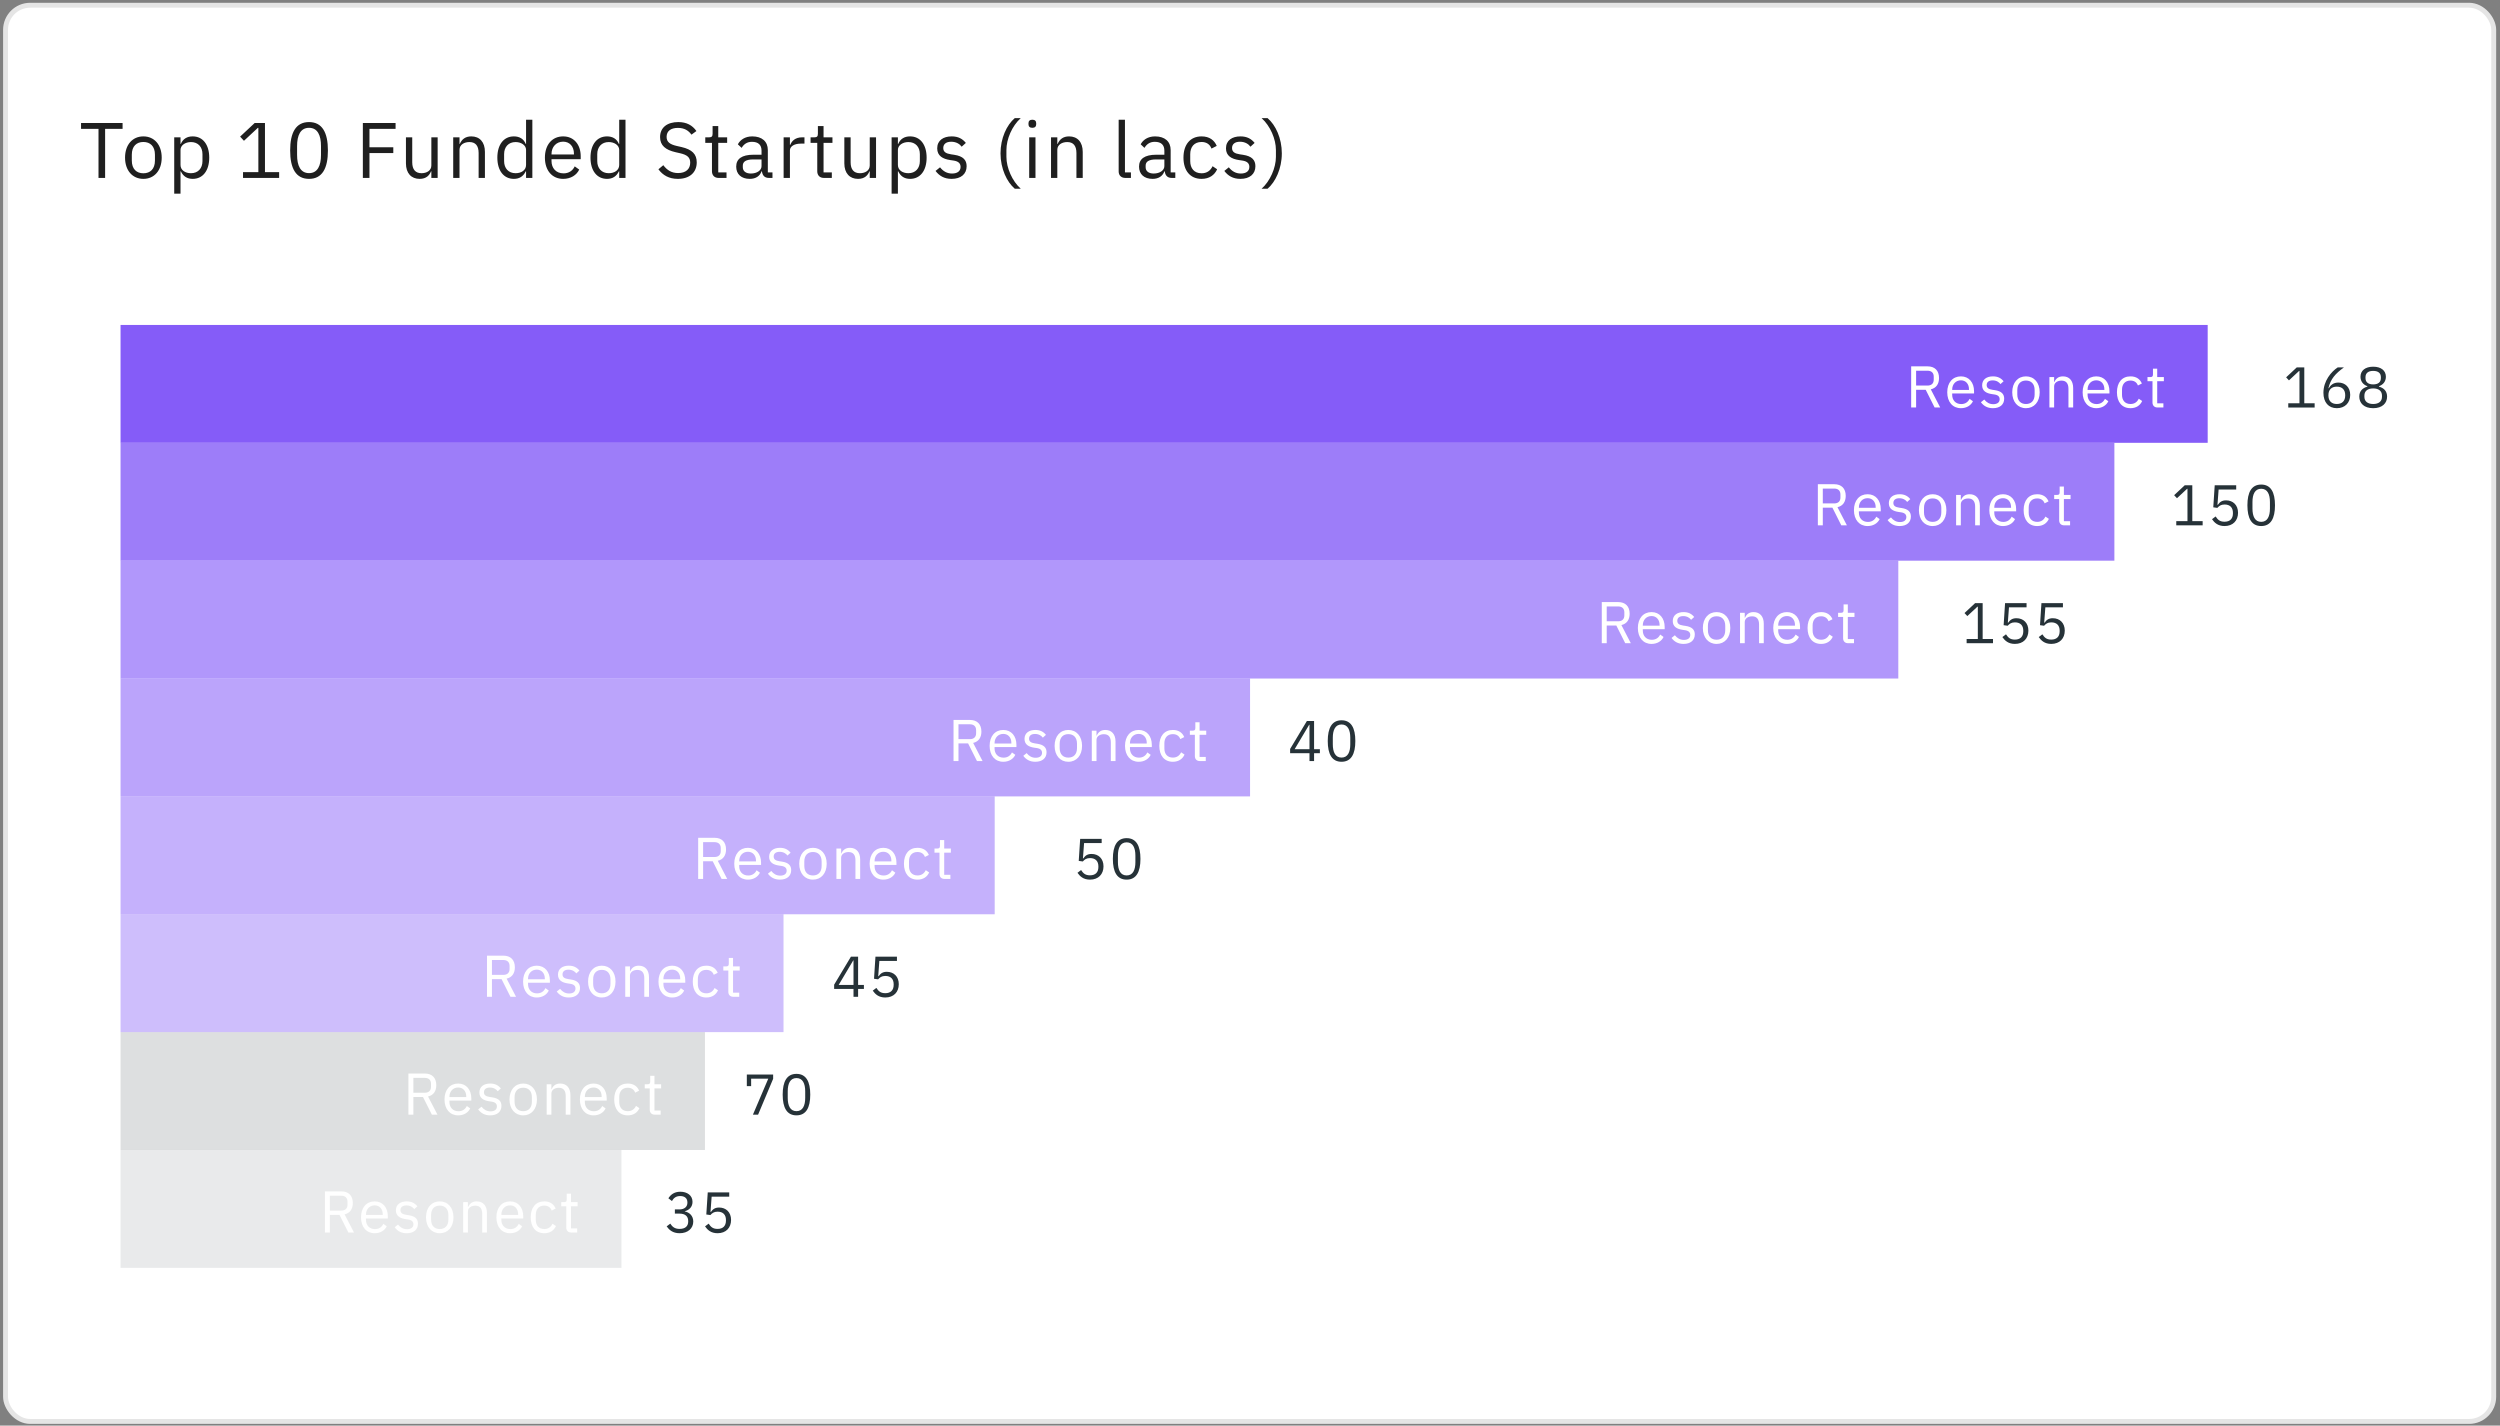 <svg width="477" height="272" viewBox="0 0 477 272" fill="none" xmlns="http://www.w3.org/2000/svg">
<rect x="0" y="0" width="477" height="272" fill="#808080" stroke="none"/>
<rect x="1.058" y="1" width="474.742" height="270.209" rx="4.691" fill="white" stroke="#E5E5E5" stroke-width="0.938"/>
<path d="M441.633 77.751V76.94H439.659V70.098H438.223L436.194 71.995L436.732 72.576L438.661 70.778H438.738V76.94H436.6V77.751H441.633ZM445.875 77.882C447.41 77.882 448.419 76.852 448.419 75.35C448.419 73.903 447.476 72.993 446.16 72.993C445.228 72.993 444.68 73.464 444.318 74.089L444.263 74.067C444.68 72.291 445.59 71.293 447.224 70.098H446.04C444.812 70.898 443.309 72.674 443.309 74.944C443.309 76.764 444.285 77.882 445.875 77.882ZM445.864 77.082C444.855 77.082 444.263 76.501 444.263 75.47V75.383C444.263 74.352 444.855 73.771 445.864 73.771C446.873 73.771 447.465 74.352 447.465 75.383V75.47C447.465 76.501 446.873 77.082 445.864 77.082ZM452.804 77.882C454.547 77.882 455.457 76.929 455.457 75.668C455.457 74.626 454.832 74.023 453.911 73.771V73.683C454.712 73.409 455.227 72.762 455.227 71.885C455.227 70.723 454.328 69.966 452.804 69.966C451.28 69.966 450.381 70.723 450.381 71.885C450.381 72.762 450.896 73.409 451.696 73.683V73.771C450.775 74.023 450.151 74.626 450.151 75.668C450.151 76.929 451.061 77.882 452.804 77.882ZM452.804 77.082C451.74 77.082 451.126 76.578 451.126 75.712V75.481C451.126 74.615 451.74 74.111 452.804 74.111C453.867 74.111 454.481 74.615 454.481 75.481V75.712C454.481 76.578 453.867 77.082 452.804 77.082ZM452.804 73.343C451.85 73.343 451.335 72.916 451.335 72.137V71.973C451.335 71.194 451.85 70.767 452.804 70.767C453.758 70.767 454.273 71.194 454.273 71.973V72.137C454.273 72.916 453.758 73.343 452.804 73.343Z" fill="#263238"/>
<path d="M420.265 100.238V99.427H418.291V92.585H416.855L414.827 94.482L415.364 95.063L417.294 93.265H417.37V99.427H415.232V100.238H420.265ZM426.667 92.585H422.567L422.293 96.796L423.071 96.905C423.389 96.554 423.74 96.258 424.442 96.258C425.483 96.258 426.042 96.839 426.042 97.848V97.958C426.042 98.966 425.483 99.547 424.442 99.547C423.521 99.547 423.137 99.142 422.742 98.539L422.051 99.065C422.512 99.723 423.17 100.37 424.442 100.37C426.053 100.37 427.018 99.328 427.018 97.837C427.018 96.357 426.053 95.469 424.738 95.469C423.937 95.469 423.532 95.798 423.17 96.313H423.093L423.312 93.397H426.667V92.585ZM431.436 100.37C433.267 100.37 434.068 98.912 434.068 96.412C434.068 93.912 433.267 92.454 431.436 92.454C429.605 92.454 428.805 93.912 428.805 96.412C428.805 98.912 429.605 100.37 431.436 100.37ZM431.436 99.57C430.241 99.57 429.77 98.517 429.77 97.037V95.787C429.77 94.307 430.241 93.254 431.436 93.254C432.631 93.254 433.103 94.307 433.103 95.787V97.037C433.103 98.517 432.631 99.57 431.436 99.57Z" fill="#263238"/>
<path d="M380.265 122.727V121.915H378.291V115.074H376.855L374.827 116.97L375.364 117.551L377.294 115.753H377.37V121.915H375.232V122.727H380.265ZM386.667 115.074H382.567L382.293 119.284L383.071 119.393C383.389 119.043 383.74 118.747 384.442 118.747C385.483 118.747 386.042 119.328 386.042 120.336V120.446C386.042 121.455 385.483 122.036 384.442 122.036C383.521 122.036 383.137 121.63 382.742 121.027L382.051 121.553C382.512 122.211 383.17 122.858 384.442 122.858C386.053 122.858 387.018 121.817 387.018 120.325C387.018 118.845 386.053 117.957 384.738 117.957C383.937 117.957 383.532 118.286 383.17 118.801H383.093L383.312 115.885H386.667V115.074ZM393.607 115.074H389.506L389.232 119.284L390.011 119.393C390.329 119.043 390.68 118.747 391.381 118.747C392.423 118.747 392.982 119.328 392.982 120.336V120.446C392.982 121.455 392.423 122.036 391.381 122.036C390.46 122.036 390.077 121.63 389.682 121.027L388.991 121.553C389.452 122.211 390.11 122.858 391.381 122.858C392.993 122.858 393.958 121.817 393.958 120.325C393.958 118.845 392.993 117.957 391.677 117.957C390.877 117.957 390.471 118.286 390.11 118.801H390.033L390.252 115.885H393.607V115.074Z" fill="#263238"/>
<path d="M250.726 145.215V143.713H251.833V142.945H250.726V137.562H249.356L246.154 142.901V143.713H249.849V145.215H250.726ZM249.794 138.274H249.849V142.945H247.02L249.794 138.274ZM255.966 145.346C257.797 145.346 258.598 143.888 258.598 141.388C258.598 138.888 257.797 137.43 255.966 137.43C254.135 137.43 253.335 138.888 253.335 141.388C253.335 143.888 254.135 145.346 255.966 145.346ZM255.966 144.546C254.771 144.546 254.3 143.493 254.3 142.013V140.763C254.3 139.283 254.771 138.231 255.966 138.231C257.161 138.231 257.633 139.283 257.633 140.763V142.013C257.633 143.493 257.161 144.546 255.966 144.546Z" fill="#263238"/>
<path d="M210.198 160.05H206.097L205.823 164.26L206.601 164.37C206.919 164.019 207.27 163.723 207.972 163.723C209.013 163.723 209.573 164.304 209.573 165.313V165.423C209.573 166.431 209.013 167.012 207.972 167.012C207.051 167.012 206.667 166.607 206.272 166.004L205.582 166.53C206.042 167.188 206.7 167.835 207.972 167.835C209.584 167.835 210.548 166.793 210.548 165.302C210.548 163.822 209.584 162.934 208.268 162.934C207.467 162.934 207.062 163.263 206.7 163.778H206.623L206.842 160.861H210.198V160.05ZM214.966 167.835C216.797 167.835 217.598 166.376 217.598 163.877C217.598 161.377 216.797 159.919 214.966 159.919C213.135 159.919 212.335 161.377 212.335 163.877C212.335 166.376 213.135 167.835 214.966 167.835ZM214.966 167.034C213.771 167.034 213.3 165.982 213.3 164.502V163.252C213.3 161.771 213.771 160.719 214.966 160.719C216.161 160.719 216.633 161.771 216.633 163.252V164.502C216.633 165.982 216.161 167.034 214.966 167.034Z" fill="#263238"/>
<path d="M163.726 190.19V188.688H164.833V187.921H163.726V182.537H162.356L159.154 187.877V188.688H162.849V190.19H163.726ZM162.794 183.25H162.849V187.921H160.02L162.794 183.25ZM171.137 182.537H167.037L166.763 186.748L167.541 186.857C167.859 186.506 168.21 186.21 168.912 186.21C169.953 186.21 170.512 186.792 170.512 187.8V187.91C170.512 188.919 169.953 189.5 168.912 189.5C167.991 189.5 167.607 189.094 167.212 188.491L166.521 189.017C166.982 189.675 167.64 190.322 168.912 190.322C170.523 190.322 171.488 189.28 171.488 187.789C171.488 186.309 170.523 185.421 169.208 185.421C168.407 185.421 168.001 185.75 167.64 186.265H167.563L167.782 183.349H171.137V182.537Z" fill="#263238"/>
<path d="M144.643 212.679L147.515 205.837V205.026H142.494V207.24H143.316V205.815H146.584L143.656 212.679H144.643ZM151.966 212.81C153.797 212.81 154.598 211.352 154.598 208.852C154.598 206.352 153.797 204.894 151.966 204.894C150.135 204.894 149.335 206.352 149.335 208.852C149.335 211.352 150.135 212.81 151.966 212.81ZM151.966 212.01C150.771 212.01 150.3 210.957 150.3 209.477V208.227C150.3 206.747 150.771 205.694 151.966 205.694C153.161 205.694 153.633 206.747 153.633 208.227V209.477C153.633 210.957 153.161 212.01 151.966 212.01Z" fill="#263238"/>
<path d="M128.766 230.759V231.56H129.665C130.739 231.56 131.309 232.075 131.309 232.974V233.062C131.309 233.961 130.739 234.476 129.665 234.476C128.733 234.476 128.283 234.071 127.889 233.468L127.198 233.994C127.669 234.652 128.349 235.299 129.676 235.299C131.233 235.299 132.274 234.389 132.274 233.073C132.274 231.922 131.485 231.308 130.663 231.143V231.099C131.474 230.891 132.132 230.299 132.132 229.312C132.132 228.073 131.101 227.382 129.807 227.382C128.579 227.382 127.911 228.018 127.527 228.632L128.207 229.159C128.525 228.577 128.996 228.205 129.785 228.205C130.597 228.205 131.156 228.61 131.156 229.411V229.488C131.156 230.222 130.63 230.759 129.599 230.759H128.766ZM139.137 227.514H135.037L134.763 231.724L135.541 231.834C135.859 231.483 136.21 231.187 136.912 231.187C137.953 231.187 138.512 231.768 138.512 232.777V232.886C138.512 233.895 137.953 234.476 136.912 234.476C135.991 234.476 135.607 234.071 135.212 233.468L134.521 233.994C134.982 234.652 135.64 235.299 136.912 235.299C138.523 235.299 139.488 234.257 139.488 232.766C139.488 231.286 138.523 230.398 137.208 230.398C136.407 230.398 136.001 230.726 135.64 231.242H135.563L135.782 228.325H139.137V227.514Z" fill="#263238"/>
<rect x="23" y="62" width="398.226" height="22.488" fill="#855CF8"/>
<path d="M365.594 74.375H367.427L369.124 77.748H370.193L368.394 74.285C369.417 74.049 369.968 73.273 369.968 72.126C369.968 70.698 369.147 69.9 367.775 69.9H364.649V77.748H365.594V74.375ZM365.594 73.565V70.732H367.775C368.517 70.732 368.956 71.137 368.956 71.856V72.441C368.956 73.16 368.517 73.565 367.775 73.565H365.594ZM374.143 77.883C375.234 77.883 376.066 77.343 376.437 76.556L375.796 76.095C375.492 76.736 374.93 77.096 374.199 77.096C373.12 77.096 372.479 76.343 372.479 75.342V75.072H376.65V74.645C376.65 73.003 375.695 71.811 374.143 71.811C372.569 71.811 371.534 73.003 371.534 74.847C371.534 76.691 372.569 77.883 374.143 77.883ZM374.143 72.564C375.065 72.564 375.683 73.25 375.683 74.274V74.397H372.479V74.319C372.479 73.307 373.165 72.564 374.143 72.564ZM380.25 77.883C381.577 77.883 382.398 77.197 382.398 76.073C382.398 75.196 381.903 74.633 380.621 74.442L380.172 74.375C379.452 74.262 379.058 74.037 379.058 73.475C379.058 72.924 379.452 72.576 380.194 72.576C380.936 72.576 381.431 72.924 381.69 73.284L382.286 72.745C381.813 72.16 381.195 71.811 380.262 71.811C379.081 71.811 378.193 72.373 378.193 73.52C378.193 74.6 378.991 75.038 380.059 75.196L380.52 75.263C381.285 75.376 381.532 75.724 381.532 76.174C381.532 76.77 381.082 77.118 380.318 77.118C379.587 77.118 379.047 76.792 378.597 76.23L377.957 76.747C378.474 77.433 379.182 77.883 380.25 77.883ZM386.554 77.883C388.106 77.883 389.174 76.691 389.174 74.847C389.174 73.003 388.106 71.811 386.554 71.811C385.003 71.811 383.934 73.003 383.934 74.847C383.934 76.691 385.003 77.883 386.554 77.883ZM386.554 77.085C385.587 77.085 384.901 76.489 384.901 75.263V74.431C384.901 73.206 385.587 72.609 386.554 72.609C387.521 72.609 388.207 73.206 388.207 74.431V75.263C388.207 76.489 387.521 77.085 386.554 77.085ZM391.928 77.748V73.723C391.928 72.981 392.625 72.621 393.344 72.621C394.21 72.621 394.66 73.149 394.66 74.184V77.748H395.56V74.026C395.56 72.621 394.806 71.811 393.614 71.811C392.749 71.811 392.254 72.239 391.973 72.891H391.928V71.946H391.028V77.748H391.928ZM399.975 77.883C401.066 77.883 401.898 77.343 402.269 76.556L401.628 76.095C401.324 76.736 400.762 77.096 400.031 77.096C398.952 77.096 398.311 76.343 398.311 75.342V75.072H402.482V74.645C402.482 73.003 401.527 71.811 399.975 71.811C398.401 71.811 397.366 73.003 397.366 74.847C397.366 76.691 398.401 77.883 399.975 77.883ZM399.975 72.564C400.897 72.564 401.515 73.25 401.515 74.274V74.397H398.311V74.319C398.311 73.307 398.997 72.564 399.975 72.564ZM406.498 77.883C407.6 77.883 408.354 77.343 408.725 76.511L408.073 76.073C407.758 76.736 407.229 77.085 406.498 77.085C405.43 77.085 404.879 76.354 404.879 75.342V74.352C404.879 73.34 405.43 72.609 406.498 72.609C407.207 72.609 407.701 72.958 407.915 73.554L408.668 73.172C408.331 72.373 407.645 71.811 406.498 71.811C404.868 71.811 403.912 72.992 403.912 74.847C403.912 76.702 404.868 77.883 406.498 77.883ZM412.776 77.748V76.961H411.595V72.733H412.865V71.946H411.595V70.338H410.785V71.418C410.785 71.811 410.662 71.946 410.279 71.946H409.74V72.733H410.695V76.792C410.695 77.355 411.033 77.748 411.651 77.748H412.776Z" fill="white"/>
<g opacity="0.8">
<rect x="23" y="84.488" width="380.423" height="22.488" fill="#855CF8"/>
<path d="M347.791 96.863H349.624L351.321 100.236H352.39L350.59 96.773C351.614 96.537 352.165 95.761 352.165 94.614C352.165 93.186 351.344 92.388 349.972 92.388H346.846V100.236H347.791V96.863ZM347.791 96.053V93.22H349.972C350.714 93.22 351.153 93.625 351.153 94.344V94.929C351.153 95.649 350.714 96.053 349.972 96.053H347.791ZM356.34 100.371C357.431 100.371 358.263 99.832 358.634 99.044L357.993 98.584C357.689 99.224 357.127 99.584 356.396 99.584C355.317 99.584 354.676 98.831 354.676 97.83V97.56H358.847V97.133C358.847 95.491 357.892 94.299 356.34 94.299C354.766 94.299 353.731 95.491 353.731 97.335C353.731 99.179 354.766 100.371 356.34 100.371ZM356.34 95.053C357.262 95.053 357.88 95.739 357.88 96.762V96.886H354.676V96.807C354.676 95.795 355.362 95.053 356.34 95.053ZM362.447 100.371C363.774 100.371 364.595 99.685 364.595 98.561C364.595 97.684 364.1 97.122 362.818 96.931L362.369 96.863C361.649 96.751 361.255 96.526 361.255 95.964C361.255 95.413 361.649 95.064 362.391 95.064C363.133 95.064 363.628 95.413 363.887 95.772L364.482 95.233C364.01 94.648 363.392 94.299 362.459 94.299C361.278 94.299 360.39 94.862 360.39 96.009C360.39 97.088 361.188 97.526 362.256 97.684L362.717 97.751C363.482 97.864 363.729 98.212 363.729 98.662C363.729 99.258 363.279 99.607 362.515 99.607C361.784 99.607 361.244 99.281 360.794 98.718L360.154 99.236C360.671 99.921 361.379 100.371 362.447 100.371ZM368.751 100.371C370.303 100.371 371.371 99.179 371.371 97.335C371.371 95.491 370.303 94.299 368.751 94.299C367.199 94.299 366.131 95.491 366.131 97.335C366.131 99.179 367.199 100.371 368.751 100.371ZM368.751 99.573C367.784 99.573 367.098 98.977 367.098 97.751V96.919C367.098 95.694 367.784 95.098 368.751 95.098C369.718 95.098 370.404 95.694 370.404 96.919V97.751C370.404 98.977 369.718 99.573 368.751 99.573ZM374.125 100.236V96.211C374.125 95.469 374.822 95.109 375.541 95.109C376.407 95.109 376.857 95.638 376.857 96.672V100.236H377.756V96.515C377.756 95.109 377.003 94.299 375.811 94.299C374.945 94.299 374.451 94.727 374.17 95.379H374.125V94.434H373.225V100.236H374.125ZM382.172 100.371C383.263 100.371 384.095 99.832 384.466 99.044L383.825 98.584C383.521 99.224 382.959 99.584 382.228 99.584C381.149 99.584 380.508 98.831 380.508 97.83V97.56H384.679V97.133C384.679 95.491 383.724 94.299 382.172 94.299C380.598 94.299 379.563 95.491 379.563 97.335C379.563 99.179 380.598 100.371 382.172 100.371ZM382.172 95.053C383.094 95.053 383.712 95.739 383.712 96.762V96.886H380.508V96.807C380.508 95.795 381.194 95.053 382.172 95.053ZM388.695 100.371C389.797 100.371 390.551 99.832 390.922 98.999L390.269 98.561C389.955 99.224 389.426 99.573 388.695 99.573C387.627 99.573 387.076 98.842 387.076 97.83V96.841C387.076 95.829 387.627 95.098 388.695 95.098C389.404 95.098 389.898 95.446 390.112 96.042L390.865 95.66C390.528 94.862 389.842 94.299 388.695 94.299C387.065 94.299 386.109 95.48 386.109 97.335C386.109 99.191 387.065 100.371 388.695 100.371ZM394.972 100.236V99.449H393.792V95.222H395.062V94.434H393.792V92.826H392.982V93.906C392.982 94.299 392.859 94.434 392.476 94.434H391.937V95.222H392.892V99.281C392.892 99.843 393.23 100.236 393.848 100.236H394.972Z" fill="white"/>
</g>
<g opacity="0.64">
<rect x="23" y="106.977" width="339.195" height="22.488" fill="#855CF8"/>
<path d="M306.563 119.351H308.395L310.093 122.725H311.161L309.362 119.261C310.386 119.025 310.937 118.249 310.937 117.103C310.937 115.675 310.116 114.876 308.744 114.876H305.618V122.725H306.563V119.351ZM306.563 118.542V115.708H308.744C309.486 115.708 309.925 116.113 309.925 116.833V117.417C309.925 118.137 309.486 118.542 308.744 118.542H306.563ZM315.112 122.86C316.202 122.86 317.035 122.32 317.406 121.533L316.765 121.072C316.461 121.713 315.899 122.072 315.168 122.072C314.089 122.072 313.448 121.319 313.448 120.318V120.049H317.619V119.621C317.619 117.98 316.663 116.788 315.112 116.788C313.538 116.788 312.503 117.98 312.503 119.824C312.503 121.668 313.538 122.86 315.112 122.86ZM315.112 117.541C316.034 117.541 316.652 118.227 316.652 119.25V119.374H313.448V119.295C313.448 118.283 314.134 117.541 315.112 117.541ZM321.219 122.86C322.546 122.86 323.367 122.174 323.367 121.049C323.367 120.172 322.872 119.61 321.59 119.419L321.14 119.351C320.421 119.239 320.027 119.014 320.027 118.452C320.027 117.901 320.421 117.552 321.163 117.552C321.905 117.552 322.4 117.901 322.658 118.261L323.254 117.721C322.782 117.136 322.164 116.788 321.23 116.788C320.05 116.788 319.162 117.35 319.162 118.497C319.162 119.576 319.96 120.015 321.028 120.172L321.489 120.24C322.254 120.352 322.501 120.701 322.501 121.15C322.501 121.746 322.051 122.095 321.287 122.095C320.556 122.095 320.016 121.769 319.566 121.207L318.925 121.724C319.443 122.41 320.151 122.86 321.219 122.86ZM327.523 122.86C329.075 122.86 330.143 121.668 330.143 119.824C330.143 117.98 329.075 116.788 327.523 116.788C325.971 116.788 324.903 117.98 324.903 119.824C324.903 121.668 325.971 122.86 327.523 122.86ZM327.523 122.061C326.556 122.061 325.87 121.465 325.87 120.24V119.408C325.87 118.182 326.556 117.586 327.523 117.586C328.49 117.586 329.176 118.182 329.176 119.408V120.24C329.176 121.465 328.49 122.061 327.523 122.061ZM332.897 122.725V118.699C332.897 117.957 333.594 117.597 334.313 117.597C335.179 117.597 335.629 118.126 335.629 119.16V122.725H336.528V119.003C336.528 117.597 335.775 116.788 334.583 116.788C333.717 116.788 333.223 117.215 332.942 117.867H332.897V116.923H331.997V122.725H332.897ZM340.944 122.86C342.034 122.86 342.867 122.32 343.238 121.533L342.597 121.072C342.293 121.713 341.731 122.072 341 122.072C339.921 122.072 339.28 121.319 339.28 120.318V120.049H343.451V119.621C343.451 117.98 342.495 116.788 340.944 116.788C339.37 116.788 338.335 117.98 338.335 119.824C338.335 121.668 339.37 122.86 340.944 122.86ZM340.944 117.541C341.866 117.541 342.484 118.227 342.484 119.25V119.374H339.28V119.295C339.28 118.283 339.966 117.541 340.944 117.541ZM347.467 122.86C348.569 122.86 349.322 122.32 349.694 121.488L349.041 121.049C348.727 121.713 348.198 122.061 347.467 122.061C346.399 122.061 345.848 121.33 345.848 120.318V119.329C345.848 118.317 346.399 117.586 347.467 117.586C348.176 117.586 348.67 117.935 348.884 118.531L349.637 118.148C349.3 117.35 348.614 116.788 347.467 116.788C345.837 116.788 344.881 117.968 344.881 119.824C344.881 121.679 345.837 122.86 347.467 122.86ZM353.744 122.725V121.938H352.564V117.71H353.834V116.923H352.564V115.315H351.754V116.394C351.754 116.788 351.63 116.923 351.248 116.923H350.708V117.71H351.664V121.769C351.664 122.331 352.001 122.725 352.62 122.725H353.744Z" fill="white"/>
</g>
<g opacity="0.56">
<rect x="23" y="129.464" width="215.511" height="22.488" fill="#855CF8"/>
<path d="M182.878 141.839H184.711L186.409 145.212H187.477L185.678 141.749C186.701 141.513 187.252 140.737 187.252 139.59C187.252 138.162 186.431 137.364 185.06 137.364H181.934V145.212H182.878V141.839ZM182.878 141.029V138.196H185.06C185.802 138.196 186.24 138.6 186.24 139.32V139.905C186.24 140.624 185.802 141.029 185.06 141.029H182.878ZM191.427 145.347C192.518 145.347 193.35 144.807 193.721 144.02L193.08 143.559C192.777 144.2 192.215 144.56 191.484 144.56C190.404 144.56 189.763 143.806 189.763 142.806V142.536H193.935V142.109C193.935 140.467 192.979 139.275 191.427 139.275C189.853 139.275 188.819 140.467 188.819 142.311C188.819 144.155 189.853 145.347 191.427 145.347ZM191.427 140.028C192.349 140.028 192.968 140.714 192.968 141.738V141.861H189.763V141.782C189.763 140.771 190.449 140.028 191.427 140.028ZM197.535 145.347C198.862 145.347 199.682 144.661 199.682 143.537C199.682 142.66 199.188 142.097 197.906 141.906L197.456 141.839C196.736 141.726 196.343 141.501 196.343 140.939C196.343 140.388 196.736 140.04 197.479 140.04C198.221 140.04 198.715 140.388 198.974 140.748L199.57 140.208C199.098 139.624 198.479 139.275 197.546 139.275C196.365 139.275 195.477 139.837 195.477 140.984C195.477 142.064 196.275 142.502 197.344 142.66L197.805 142.727C198.569 142.839 198.817 143.188 198.817 143.638C198.817 144.234 198.367 144.582 197.602 144.582C196.871 144.582 196.332 144.256 195.882 143.694L195.241 144.211C195.758 144.897 196.467 145.347 197.535 145.347ZM203.839 145.347C205.39 145.347 206.458 144.155 206.458 142.311C206.458 140.467 205.39 139.275 203.839 139.275C202.287 139.275 201.219 140.467 201.219 142.311C201.219 144.155 202.287 145.347 203.839 145.347ZM203.839 144.549C202.872 144.549 202.186 143.953 202.186 142.727V141.895C202.186 140.669 202.872 140.073 203.839 140.073C204.806 140.073 205.491 140.669 205.491 141.895V142.727C205.491 143.953 204.806 144.549 203.839 144.549ZM209.212 145.212V141.187C209.212 140.444 209.909 140.085 210.629 140.085C211.495 140.085 211.944 140.613 211.944 141.648V145.212H212.844V141.49C212.844 140.085 212.091 139.275 210.899 139.275C210.033 139.275 209.538 139.702 209.257 140.354H209.212V139.41H208.313V145.212H209.212ZM217.259 145.347C218.35 145.347 219.182 144.807 219.553 144.02L218.912 143.559C218.609 144.2 218.047 144.56 217.316 144.56C216.236 144.56 215.595 143.806 215.595 142.806V142.536H219.767V142.109C219.767 140.467 218.811 139.275 217.259 139.275C215.685 139.275 214.651 140.467 214.651 142.311C214.651 144.155 215.685 145.347 217.259 145.347ZM217.259 140.028C218.181 140.028 218.8 140.714 218.8 141.738V141.861H215.595V141.782C215.595 140.771 216.281 140.028 217.259 140.028ZM223.783 145.347C224.885 145.347 225.638 144.807 226.009 143.975L225.357 143.537C225.042 144.2 224.514 144.549 223.783 144.549C222.715 144.549 222.164 143.818 222.164 142.806V141.816C222.164 140.804 222.715 140.073 223.783 140.073C224.491 140.073 224.986 140.422 225.2 141.018L225.953 140.636C225.616 139.837 224.93 139.275 223.783 139.275C222.152 139.275 221.197 140.456 221.197 142.311C221.197 144.166 222.152 145.347 223.783 145.347ZM230.06 145.212V144.425H228.879V140.197H230.15V139.41H228.879V137.802H228.07V138.882C228.07 139.275 227.946 139.41 227.564 139.41H227.024V140.197H227.98V144.256C227.98 144.818 228.317 145.212 228.936 145.212H230.06Z" fill="white"/>
</g>
<g opacity="0.48">
<rect x="23" y="151.952" width="166.787" height="22.488" fill="#855CF8"/>
<path d="M134.154 164.327H135.987L137.685 167.7H138.753L136.954 164.237C137.977 164.001 138.528 163.225 138.528 162.078C138.528 160.65 137.707 159.852 136.335 159.852H133.21V167.7H134.154V164.327ZM134.154 163.517V160.684H136.335C137.077 160.684 137.516 161.089 137.516 161.808V162.393C137.516 163.113 137.077 163.517 136.335 163.517H134.154ZM142.703 167.835C143.794 167.835 144.626 167.295 144.997 166.508L144.356 166.047C144.053 166.688 143.49 167.048 142.759 167.048C141.68 167.048 141.039 166.295 141.039 165.294V165.024H145.211V164.597C145.211 162.955 144.255 161.763 142.703 161.763C141.129 161.763 140.095 162.955 140.095 164.799C140.095 166.643 141.129 167.835 142.703 167.835ZM142.703 162.517C143.625 162.517 144.244 163.203 144.244 164.226V164.349H141.039V164.271C141.039 163.259 141.725 162.517 142.703 162.517ZM148.811 167.835C150.137 167.835 150.958 167.149 150.958 166.025C150.958 165.148 150.463 164.586 149.182 164.394L148.732 164.327C148.012 164.215 147.619 163.99 147.619 163.427C147.619 162.877 148.012 162.528 148.754 162.528C149.496 162.528 149.991 162.877 150.25 163.236L150.846 162.697C150.374 162.112 149.755 161.763 148.822 161.763C147.641 161.763 146.753 162.326 146.753 163.472C146.753 164.552 147.551 164.99 148.619 165.148L149.08 165.215C149.845 165.328 150.092 165.676 150.092 166.126C150.092 166.722 149.643 167.071 148.878 167.071C148.147 167.071 147.607 166.744 147.158 166.182L146.517 166.699C147.034 167.385 147.742 167.835 148.811 167.835ZM155.114 167.835C156.666 167.835 157.734 166.643 157.734 164.799C157.734 162.955 156.666 161.763 155.114 161.763C153.563 161.763 152.495 162.955 152.495 164.799C152.495 166.643 153.563 167.835 155.114 167.835ZM155.114 167.037C154.147 167.037 153.462 166.441 153.462 165.215V164.383C153.462 163.158 154.147 162.562 155.114 162.562C156.081 162.562 156.767 163.158 156.767 164.383V165.215C156.767 166.441 156.081 167.037 155.114 167.037ZM160.488 167.7V163.675C160.488 162.933 161.185 162.573 161.905 162.573C162.771 162.573 163.22 163.101 163.22 164.136V167.7H164.12V163.978C164.12 162.573 163.366 161.763 162.175 161.763C161.309 161.763 160.814 162.191 160.533 162.843H160.488V161.898H159.588V167.7H160.488ZM168.535 167.835C169.626 167.835 170.458 167.295 170.829 166.508L170.188 166.047C169.885 166.688 169.322 167.048 168.591 167.048C167.512 167.048 166.871 166.295 166.871 165.294V165.024H171.043V164.597C171.043 162.955 170.087 161.763 168.535 161.763C166.961 161.763 165.927 162.955 165.927 164.799C165.927 166.643 166.961 167.835 168.535 167.835ZM168.535 162.517C169.457 162.517 170.076 163.203 170.076 164.226V164.349H166.871V164.271C166.871 163.259 167.557 162.517 168.535 162.517ZM175.059 167.835C176.161 167.835 176.914 167.295 177.285 166.463L176.633 166.025C176.318 166.688 175.789 167.037 175.059 167.037C173.99 167.037 173.439 166.306 173.439 165.294V164.304C173.439 163.293 173.99 162.562 175.059 162.562C175.767 162.562 176.262 162.91 176.475 163.506L177.229 163.124C176.891 162.326 176.206 161.763 175.059 161.763C173.428 161.763 172.472 162.944 172.472 164.799C172.472 166.654 173.428 167.835 175.059 167.835ZM181.336 167.7V166.913H180.155V162.685H181.426V161.898H180.155V160.29H179.346V161.37C179.346 161.763 179.222 161.898 178.84 161.898H178.3V162.685H179.256V166.744C179.256 167.307 179.593 167.7 180.211 167.7H181.336Z" fill="white"/>
</g>
<g opacity="0.4">
<rect x="23" y="174.44" width="126.495" height="22.488" fill="#855CF8"/>
<path d="M93.863 186.815H95.696L97.394 190.188H98.462L96.663 186.725C97.686 186.489 98.237 185.713 98.237 184.566C98.237 183.138 97.416 182.34 96.044 182.34H92.918V190.188H93.863V186.815ZM93.863 186.006V183.172H96.044C96.786 183.172 97.225 183.577 97.225 184.297V184.881C97.225 185.601 96.786 186.006 96.044 186.006H93.863ZM102.412 190.323C103.503 190.323 104.335 189.784 104.706 188.997L104.065 188.536C103.761 189.177 103.199 189.536 102.468 189.536C101.389 189.536 100.748 188.783 100.748 187.782V187.512H104.92V187.085C104.92 185.443 103.964 184.252 102.412 184.252C100.838 184.252 99.803 185.443 99.803 187.288C99.803 189.132 100.838 190.323 102.412 190.323ZM102.412 185.005C103.334 185.005 103.953 185.691 103.953 186.714V186.838H100.748V186.759C100.748 185.747 101.434 185.005 102.412 185.005ZM108.519 190.323C109.846 190.323 110.667 189.638 110.667 188.513C110.667 187.636 110.172 187.074 108.891 186.883L108.441 186.815C107.721 186.703 107.328 186.478 107.328 185.916C107.328 185.365 107.721 185.016 108.463 185.016C109.205 185.016 109.7 185.365 109.959 185.725L110.555 185.185C110.082 184.6 109.464 184.252 108.531 184.252C107.35 184.252 106.462 184.814 106.462 185.961C106.462 187.04 107.26 187.479 108.328 187.636L108.789 187.704C109.554 187.816 109.801 188.165 109.801 188.614C109.801 189.21 109.352 189.559 108.587 189.559C107.856 189.559 107.316 189.233 106.867 188.671L106.226 189.188C106.743 189.874 107.451 190.323 108.519 190.323ZM114.823 190.323C116.375 190.323 117.443 189.132 117.443 187.288C117.443 185.443 116.375 184.252 114.823 184.252C113.272 184.252 112.203 185.443 112.203 187.288C112.203 189.132 113.272 190.323 114.823 190.323ZM114.823 189.525C113.856 189.525 113.17 188.929 113.17 187.704V186.871C113.17 185.646 113.856 185.05 114.823 185.05C115.79 185.05 116.476 185.646 116.476 186.871V187.704C116.476 188.929 115.79 189.525 114.823 189.525ZM120.197 190.188V186.163C120.197 185.421 120.894 185.061 121.614 185.061C122.479 185.061 122.929 185.59 122.929 186.624V190.188H123.829V186.467C123.829 185.061 123.075 184.252 121.883 184.252C121.018 184.252 120.523 184.679 120.242 185.331H120.197V184.387H119.297V190.188H120.197ZM128.244 190.323C129.335 190.323 130.167 189.784 130.538 188.997L129.897 188.536C129.593 189.177 129.031 189.536 128.3 189.536C127.221 189.536 126.58 188.783 126.58 187.782V187.512H130.752V187.085C130.752 185.443 129.796 184.252 128.244 184.252C126.67 184.252 125.636 185.443 125.636 187.288C125.636 189.132 126.67 190.323 128.244 190.323ZM128.244 185.005C129.166 185.005 129.785 185.691 129.785 186.714V186.838H126.58V186.759C126.58 185.747 127.266 185.005 128.244 185.005ZM134.767 190.323C135.869 190.323 136.623 189.784 136.994 188.952L136.342 188.513C136.027 189.177 135.498 189.525 134.767 189.525C133.699 189.525 133.148 188.794 133.148 187.782V186.793C133.148 185.781 133.699 185.05 134.767 185.05C135.476 185.05 135.971 185.399 136.184 185.994L136.938 185.612C136.6 184.814 135.914 184.252 134.767 184.252C133.137 184.252 132.181 185.432 132.181 187.288C132.181 189.143 133.137 190.323 134.767 190.323ZM141.045 190.188V189.401H139.864V185.174H141.135V184.387H139.864V182.779H139.054V183.858C139.054 184.252 138.931 184.387 138.548 184.387H138.009V185.174H138.964V189.233C138.964 189.795 139.302 190.188 139.92 190.188H141.045Z" fill="white"/>
</g>
<g opacity="0.16">
<rect x="23" y="196.929" width="111.503" height="22.488" fill="#263238"/>
</g>
<path d="M78.871 209.304H80.704L82.401 212.677H83.47L81.671 209.214C82.694 208.977 83.245 208.202 83.245 207.055C83.245 205.627 82.424 204.828 81.052 204.828H77.926V212.677H78.871V209.304ZM78.871 208.494V205.66H81.052C81.794 205.66 82.233 206.065 82.233 206.785V207.37C82.233 208.089 81.794 208.494 81.052 208.494H78.871ZM87.42 212.812C88.511 212.812 89.343 212.272 89.714 211.485L89.073 211.024C88.769 211.665 88.207 212.025 87.476 212.025C86.397 212.025 85.756 211.271 85.756 210.271V210.001H89.927V209.573C89.927 207.932 88.972 206.74 87.42 206.74C85.846 206.74 84.811 207.932 84.811 209.776C84.811 211.62 85.846 212.812 87.42 212.812ZM87.42 207.493C88.342 207.493 88.96 208.179 88.96 209.202V209.326H85.756V209.247C85.756 208.235 86.442 207.493 87.42 207.493ZM93.527 212.812C94.854 212.812 95.675 212.126 95.675 211.001C95.675 210.124 95.18 209.562 93.898 209.371L93.449 209.304C92.729 209.191 92.335 208.966 92.335 208.404C92.335 207.853 92.729 207.505 93.471 207.505C94.213 207.505 94.708 207.853 94.967 208.213L95.563 207.673C95.09 207.088 94.472 206.74 93.539 206.74C92.358 206.74 91.47 207.302 91.47 208.449C91.47 209.528 92.268 209.967 93.336 210.124L93.797 210.192C94.562 210.304 94.809 210.653 94.809 211.103C94.809 211.699 94.359 212.047 93.595 212.047C92.864 212.047 92.324 211.721 91.874 211.159L91.234 211.676C91.751 212.362 92.459 212.812 93.527 212.812ZM99.831 212.812C101.383 212.812 102.451 211.62 102.451 209.776C102.451 207.932 101.383 206.74 99.831 206.74C98.28 206.74 97.211 207.932 97.211 209.776C97.211 211.62 98.28 212.812 99.831 212.812ZM99.831 212.013C98.864 212.013 98.178 211.417 98.178 210.192V209.36C98.178 208.134 98.864 207.538 99.831 207.538C100.798 207.538 101.484 208.134 101.484 209.36V210.192C101.484 211.417 100.798 212.013 99.831 212.013ZM105.205 212.677V208.651C105.205 207.909 105.902 207.549 106.622 207.549C107.487 207.549 107.937 208.078 107.937 209.112V212.677H108.837V208.955C108.837 207.549 108.083 206.74 106.891 206.74C106.026 206.74 105.531 207.167 105.25 207.819H105.205V206.875H104.305V212.677H105.205ZM113.252 212.812C114.343 212.812 115.175 212.272 115.546 211.485L114.905 211.024C114.601 211.665 114.039 212.025 113.308 212.025C112.229 212.025 111.588 211.271 111.588 210.271V210.001H115.76V209.573C115.76 207.932 114.804 206.74 113.252 206.74C111.678 206.74 110.643 207.932 110.643 209.776C110.643 211.62 111.678 212.812 113.252 212.812ZM113.252 207.493C114.174 207.493 114.793 208.179 114.793 209.202V209.326H111.588V209.247C111.588 208.235 112.274 207.493 113.252 207.493ZM119.775 212.812C120.877 212.812 121.631 212.272 122.002 211.44L121.35 211.001C121.035 211.665 120.506 212.013 119.775 212.013C118.707 212.013 118.156 211.282 118.156 210.271V209.281C118.156 208.269 118.707 207.538 119.775 207.538C120.484 207.538 120.979 207.887 121.192 208.483L121.946 208.1C121.608 207.302 120.922 206.74 119.775 206.74C118.145 206.74 117.189 207.921 117.189 209.776C117.189 211.631 118.145 212.812 119.775 212.812ZM126.053 212.677V211.89H124.872V207.662H126.143V206.875H124.872V205.267H124.062V206.346C124.062 206.74 123.939 206.875 123.556 206.875H123.017V207.662H123.972V211.721C123.972 212.283 124.31 212.677 124.928 212.677H126.053Z" fill="white"/>
<g opacity="0.64">
<g opacity="0.16">
<rect x="23" y="219.417" width="95.574" height="22.488" fill="#263238"/>
</g>
<path d="M62.942 231.792H64.775L66.472 235.165H67.541L65.742 231.702C66.765 231.466 67.316 230.69 67.316 229.543C67.316 228.115 66.495 227.317 65.123 227.317H61.997V235.165H62.942V231.792ZM62.942 230.982V228.149H65.123C65.865 228.149 66.304 228.554 66.304 229.273V229.858C66.304 230.577 65.865 230.982 65.123 230.982H62.942ZM71.491 235.3C72.582 235.3 73.414 234.76 73.785 233.973L73.144 233.512C72.84 234.153 72.278 234.513 71.547 234.513C70.468 234.513 69.827 233.76 69.827 232.759V232.489H73.998V232.062C73.998 230.42 73.043 229.228 71.491 229.228C69.917 229.228 68.882 230.42 68.882 232.264C68.882 234.108 69.917 235.3 71.491 235.3ZM71.491 229.982C72.413 229.982 73.031 230.667 73.031 231.691V231.814H69.827V231.736C69.827 230.724 70.513 229.982 71.491 229.982ZM77.598 235.3C78.925 235.3 79.746 234.614 79.746 233.49C79.746 232.613 79.251 232.05 77.969 231.859L77.52 231.792C76.8 231.679 76.406 231.455 76.406 230.892C76.406 230.341 76.8 229.993 77.542 229.993C78.284 229.993 78.779 230.341 79.038 230.701L79.633 230.161C79.161 229.577 78.543 229.228 77.61 229.228C76.429 229.228 75.541 229.79 75.541 230.937C75.541 232.017 76.339 232.455 77.407 232.613L77.868 232.68C78.633 232.793 78.88 233.141 78.88 233.591C78.88 234.187 78.43 234.535 77.666 234.535C76.935 234.535 76.395 234.209 75.945 233.647L75.305 234.164C75.822 234.85 76.53 235.3 77.598 235.3ZM83.902 235.3C85.454 235.3 86.522 234.108 86.522 232.264C86.522 230.42 85.454 229.228 83.902 229.228C82.35 229.228 81.282 230.42 81.282 232.264C81.282 234.108 82.35 235.3 83.902 235.3ZM83.902 234.502C82.935 234.502 82.249 233.906 82.249 232.68V231.848C82.249 230.622 82.935 230.027 83.902 230.027C84.869 230.027 85.555 230.622 85.555 231.848V232.68C85.555 233.906 84.869 234.502 83.902 234.502ZM89.276 235.165V231.14C89.276 230.398 89.973 230.038 90.692 230.038C91.558 230.038 92.008 230.566 92.008 231.601V235.165H92.908V231.443C92.908 230.038 92.154 229.228 90.962 229.228C90.097 229.228 89.602 229.655 89.321 230.308H89.276V229.363H88.376V235.165H89.276ZM97.323 235.3C98.414 235.3 99.246 234.76 99.617 233.973L98.976 233.512C98.672 234.153 98.11 234.513 97.379 234.513C96.3 234.513 95.659 233.76 95.659 232.759V232.489H99.831V232.062C99.831 230.42 98.875 229.228 97.323 229.228C95.749 229.228 94.714 230.42 94.714 232.264C94.714 234.108 95.749 235.3 97.323 235.3ZM97.323 229.982C98.245 229.982 98.864 230.667 98.864 231.691V231.814H95.659V231.736C95.659 230.724 96.345 229.982 97.323 229.982ZM103.846 235.3C104.948 235.3 105.702 234.76 106.073 233.928L105.421 233.49C105.106 234.153 104.577 234.502 103.846 234.502C102.778 234.502 102.227 233.771 102.227 232.759V231.769C102.227 230.757 102.778 230.027 103.846 230.027C104.555 230.027 105.049 230.375 105.263 230.971L106.016 230.589C105.679 229.79 104.993 229.228 103.846 229.228C102.216 229.228 101.26 230.409 101.26 232.264C101.26 234.119 102.216 235.3 103.846 235.3ZM110.124 235.165V234.378H108.943V230.15H110.213V229.363H108.943V227.755H108.133V228.835C108.133 229.228 108.01 229.363 107.627 229.363H107.088V230.15H108.043V234.209C108.043 234.771 108.381 235.165 108.999 235.165H110.124Z" fill="white"/>
</g>
<path d="M23.388 24.582V23.471H15.462V24.582H18.795V33.949H20.056V24.582H23.388ZM27.356 34.129C29.428 34.129 30.854 32.538 30.854 30.076C30.854 27.614 29.428 26.023 27.356 26.023C25.285 26.023 23.859 27.614 23.859 30.076C23.859 32.538 25.285 34.129 27.356 34.129ZM27.356 33.063C26.065 33.063 25.15 32.268 25.15 30.632V29.521C25.15 27.884 26.065 27.089 27.356 27.089C28.647 27.089 29.563 27.884 29.563 29.521V30.632C29.563 32.268 28.647 33.063 27.356 33.063ZM33.242 36.952H34.443V32.688H34.503C34.968 33.649 35.704 34.129 36.77 34.129C38.706 34.129 39.922 32.553 39.922 30.076C39.922 27.599 38.706 26.023 36.77 26.023C35.704 26.023 34.908 26.488 34.503 27.464H34.443V26.203H33.242V36.952ZM36.439 33.048C35.344 33.048 34.443 32.478 34.443 31.472V28.59C34.443 27.734 35.344 27.104 36.439 27.104C37.791 27.104 38.631 28.035 38.631 29.416V30.737C38.631 32.118 37.791 33.048 36.439 33.048ZM53.258 33.949V32.838H50.556V23.471H48.59L45.813 26.068L46.548 26.864L49.19 24.402H49.295V32.838H46.368V33.949H53.258ZM58.965 34.129C61.471 34.129 62.567 32.133 62.567 28.71C62.567 25.288 61.471 23.291 58.965 23.291C56.458 23.291 55.362 25.288 55.362 28.71C55.362 32.133 56.458 34.129 58.965 34.129ZM58.965 33.033C57.328 33.033 56.683 31.592 56.683 29.566V27.855C56.683 25.828 57.328 24.387 58.965 24.387C60.601 24.387 61.246 25.828 61.246 27.855V29.566C61.246 31.592 60.601 33.033 58.965 33.033ZM70.493 33.949V29.206H75.041V28.095H70.493V24.582H75.476V23.471H69.232V33.949H70.493ZM82.302 33.949H83.503V26.203H82.302V31.562C82.302 32.583 81.371 33.048 80.426 33.048C79.27 33.048 78.654 32.343 78.654 30.962V26.203H77.454V31.172C77.454 33.048 78.474 34.129 80.066 34.129C81.356 34.129 81.942 33.424 82.242 32.688H82.302V33.949ZM87.674 33.949V28.575C87.674 27.584 88.605 27.104 89.566 27.104C90.722 27.104 91.322 27.809 91.322 29.191V33.949H92.523V28.98C92.523 27.104 91.517 26.023 89.926 26.023C88.77 26.023 88.11 26.593 87.734 27.464H87.674V26.203H86.473V33.949H87.674ZM100.372 33.949H101.573V22.841H100.372V27.464H100.312C99.907 26.488 99.111 26.023 98.045 26.023C96.109 26.023 94.893 27.599 94.893 30.076C94.893 32.553 96.109 34.129 98.045 34.129C99.111 34.129 99.847 33.649 100.312 32.688H100.372V33.949ZM98.376 33.048C97.024 33.048 96.184 32.118 96.184 30.737V29.416C96.184 28.035 97.024 27.104 98.376 27.104C99.471 27.104 100.372 27.734 100.372 28.59V31.472C100.372 32.478 99.471 33.048 98.376 33.048ZM107.451 34.129C108.907 34.129 110.018 33.409 110.514 32.358L109.658 31.742C109.253 32.598 108.502 33.078 107.526 33.078C106.085 33.078 105.229 32.073 105.229 30.737V30.377H110.799V29.806C110.799 27.614 109.523 26.023 107.451 26.023C105.35 26.023 103.968 27.614 103.968 30.076C103.968 32.538 105.35 34.129 107.451 34.129ZM107.451 27.029C108.682 27.029 109.508 27.945 109.508 29.311V29.476H105.229V29.371C105.229 28.02 106.145 27.029 107.451 27.029ZM118.144 33.949H119.345V22.841H118.144V27.464H118.084C117.679 26.488 116.883 26.023 115.818 26.023C113.881 26.023 112.665 27.599 112.665 30.076C112.665 32.553 113.881 34.129 115.818 34.129C116.883 34.129 117.619 33.649 118.084 32.688H118.144V33.949ZM116.148 33.048C114.797 33.048 113.956 32.118 113.956 30.737V29.416C113.956 28.035 114.797 27.104 116.148 27.104C117.244 27.104 118.144 27.734 118.144 28.59V31.472C118.144 32.478 117.244 33.048 116.148 33.048ZM129.334 34.129C131.586 34.129 132.937 32.898 132.937 30.977C132.937 29.416 132.051 28.515 130.01 28.05L129.154 27.855C127.833 27.554 127.187 27.104 127.187 26.113C127.187 24.987 128.013 24.402 129.349 24.402C130.565 24.402 131.361 24.897 131.931 25.693L132.877 25.002C132.096 23.891 130.985 23.291 129.409 23.291C127.353 23.291 125.942 24.297 125.942 26.158C125.942 27.764 126.992 28.605 128.899 29.04L129.754 29.236C131.136 29.551 131.691 30.046 131.691 31.037C131.691 32.238 130.88 33.019 129.379 33.019C128.163 33.019 127.293 32.493 126.557 31.517L125.626 32.298C126.467 33.439 127.653 34.129 129.334 34.129ZM138.62 33.949V32.898H137.043V27.254H138.74V26.203H137.043V24.057H135.963V25.498C135.963 26.023 135.797 26.203 135.287 26.203H134.567V27.254H135.843V32.673C135.843 33.424 136.293 33.949 137.118 33.949H138.62ZM147.388 33.949V32.898H146.502V28.635C146.502 26.999 145.391 26.023 143.53 26.023C142.134 26.023 141.203 26.714 140.783 27.539L141.503 28.215C141.924 27.509 142.539 27.059 143.47 27.059C144.701 27.059 145.301 27.659 145.301 28.755V29.521H143.77C141.518 29.521 140.467 30.331 140.467 31.788C140.467 33.229 141.428 34.129 143.064 34.129C144.145 34.129 144.971 33.634 145.301 32.688H145.376C145.466 33.409 145.827 33.949 146.712 33.949H147.388ZM143.26 33.109C142.329 33.109 141.728 32.673 141.728 31.908V31.592C141.728 30.842 142.344 30.422 143.71 30.422H145.301V31.698C145.301 32.493 144.445 33.109 143.26 33.109ZM150.716 33.949V28.695C150.716 27.96 151.496 27.404 152.787 27.404H153.493V26.203H153.027C151.766 26.203 151.061 26.894 150.791 27.629H150.716V26.203H149.515V33.949H150.716ZM158.711 33.949V32.898H157.134V27.254H158.831V26.203H157.134V24.057H156.054V25.498C156.054 26.023 155.888 26.203 155.378 26.203H154.657V27.254H155.933V32.673C155.933 33.424 156.384 33.949 157.209 33.949H158.711ZM165.947 33.949H167.148V26.203H165.947V31.562C165.947 32.583 165.017 33.048 164.071 33.048C162.915 33.048 162.3 32.343 162.3 30.962V26.203H161.099V31.172C161.099 33.048 162.12 34.129 163.711 34.129C165.002 34.129 165.587 33.424 165.887 32.688H165.947V33.949ZM170.119 36.952H171.32V32.688H171.38C171.845 33.649 172.581 34.129 173.646 34.129C175.583 34.129 176.799 32.553 176.799 30.076C176.799 27.599 175.583 26.023 173.646 26.023C172.581 26.023 171.785 26.488 171.38 27.464H171.32V26.203H170.119V36.952ZM173.316 33.048C172.22 33.048 171.32 32.478 171.32 31.472V28.59C171.32 27.734 172.22 27.104 173.316 27.104C174.667 27.104 175.508 28.035 175.508 29.416V30.737C175.508 32.118 174.667 33.048 173.316 33.048ZM181.566 34.129C183.338 34.129 184.433 33.214 184.433 31.712C184.433 30.542 183.773 29.791 182.062 29.536L181.461 29.446C180.5 29.296 179.975 28.995 179.975 28.245C179.975 27.509 180.5 27.044 181.491 27.044C182.482 27.044 183.142 27.509 183.488 27.99L184.283 27.269C183.653 26.488 182.827 26.023 181.581 26.023C180.005 26.023 178.819 26.774 178.819 28.305C178.819 29.746 179.885 30.331 181.311 30.542L181.926 30.632C182.947 30.782 183.277 31.247 183.277 31.848C183.277 32.643 182.677 33.109 181.656 33.109C180.68 33.109 179.96 32.673 179.359 31.923L178.504 32.613C179.194 33.529 180.14 34.129 181.566 34.129ZM190.898 29.266C190.898 32.193 192.129 34.745 193.615 36.006H194.756C193.135 34.565 192.024 32.028 192.024 29.926V28.635C192.024 26.534 193.09 24.041 194.756 22.54H193.615C192.084 23.846 190.898 26.368 190.898 29.266ZM196.969 24.387C197.48 24.387 197.705 24.117 197.705 23.711V23.516C197.705 23.111 197.48 22.841 196.969 22.841C196.459 22.841 196.234 23.111 196.234 23.516V23.711C196.234 24.117 196.459 24.387 196.969 24.387ZM196.369 33.949H197.57V26.203H196.369V33.949ZM201.736 33.949V28.575C201.736 27.584 202.666 27.104 203.627 27.104C204.783 27.104 205.383 27.809 205.383 29.191V33.949H206.584V28.98C206.584 27.104 205.579 26.023 203.987 26.023C202.832 26.023 202.171 26.593 201.796 27.464H201.736V26.203H200.535V33.949H201.736ZM215.782 33.949V32.898H214.641V22.841H213.44V32.703C213.44 33.424 213.89 33.949 214.716 33.949H215.782ZM224.248 33.949V32.898H223.362V28.635C223.362 26.999 222.251 26.023 220.39 26.023C218.994 26.023 218.063 26.714 217.643 27.539L218.363 28.215C218.784 27.509 219.399 27.059 220.33 27.059C221.561 27.059 222.161 27.659 222.161 28.755V29.521H220.63C218.378 29.521 217.327 30.331 217.327 31.788C217.327 33.229 218.288 34.129 219.924 34.129C221.005 34.129 221.831 33.634 222.161 32.688H222.236C222.326 33.409 222.687 33.949 223.572 33.949H224.248ZM220.12 33.109C219.189 33.109 218.588 32.673 218.588 31.908V31.592C218.588 30.842 219.204 30.422 220.57 30.422H222.161V31.698C222.161 32.493 221.306 33.109 220.12 33.109ZM229.257 34.129C230.728 34.129 231.734 33.409 232.229 32.298L231.359 31.712C230.938 32.598 230.233 33.063 229.257 33.063C227.831 33.063 227.095 32.088 227.095 30.737V29.416C227.095 28.065 227.831 27.089 229.257 27.089C230.203 27.089 230.863 27.554 231.148 28.35L232.154 27.84C231.704 26.774 230.788 26.023 229.257 26.023C227.08 26.023 225.804 27.599 225.804 30.076C225.804 32.553 227.08 34.129 229.257 34.129ZM236.664 34.129C238.435 34.129 239.531 33.214 239.531 31.712C239.531 30.542 238.871 29.791 237.159 29.536L236.559 29.446C235.598 29.296 235.073 28.995 235.073 28.245C235.073 27.509 235.598 27.044 236.589 27.044C237.58 27.044 238.24 27.509 238.586 27.99L239.381 27.269C238.751 26.488 237.925 26.023 236.679 26.023C235.103 26.023 233.917 26.774 233.917 28.305C233.917 29.746 234.983 30.331 236.409 30.542L237.024 30.632C238.045 30.782 238.375 31.247 238.375 31.848C238.375 32.643 237.775 33.109 236.754 33.109C235.778 33.109 235.058 32.673 234.457 31.923L233.602 32.613C234.292 33.529 235.238 34.129 236.664 34.129ZM244.572 29.266C244.572 26.368 243.386 23.846 241.855 22.54H240.714C242.381 24.041 243.446 26.534 243.446 28.635V29.926C243.446 32.028 242.336 34.565 240.714 36.006H241.855C243.341 34.745 244.572 32.193 244.572 29.266Z" fill="#1F1F1F"/>
</svg>
